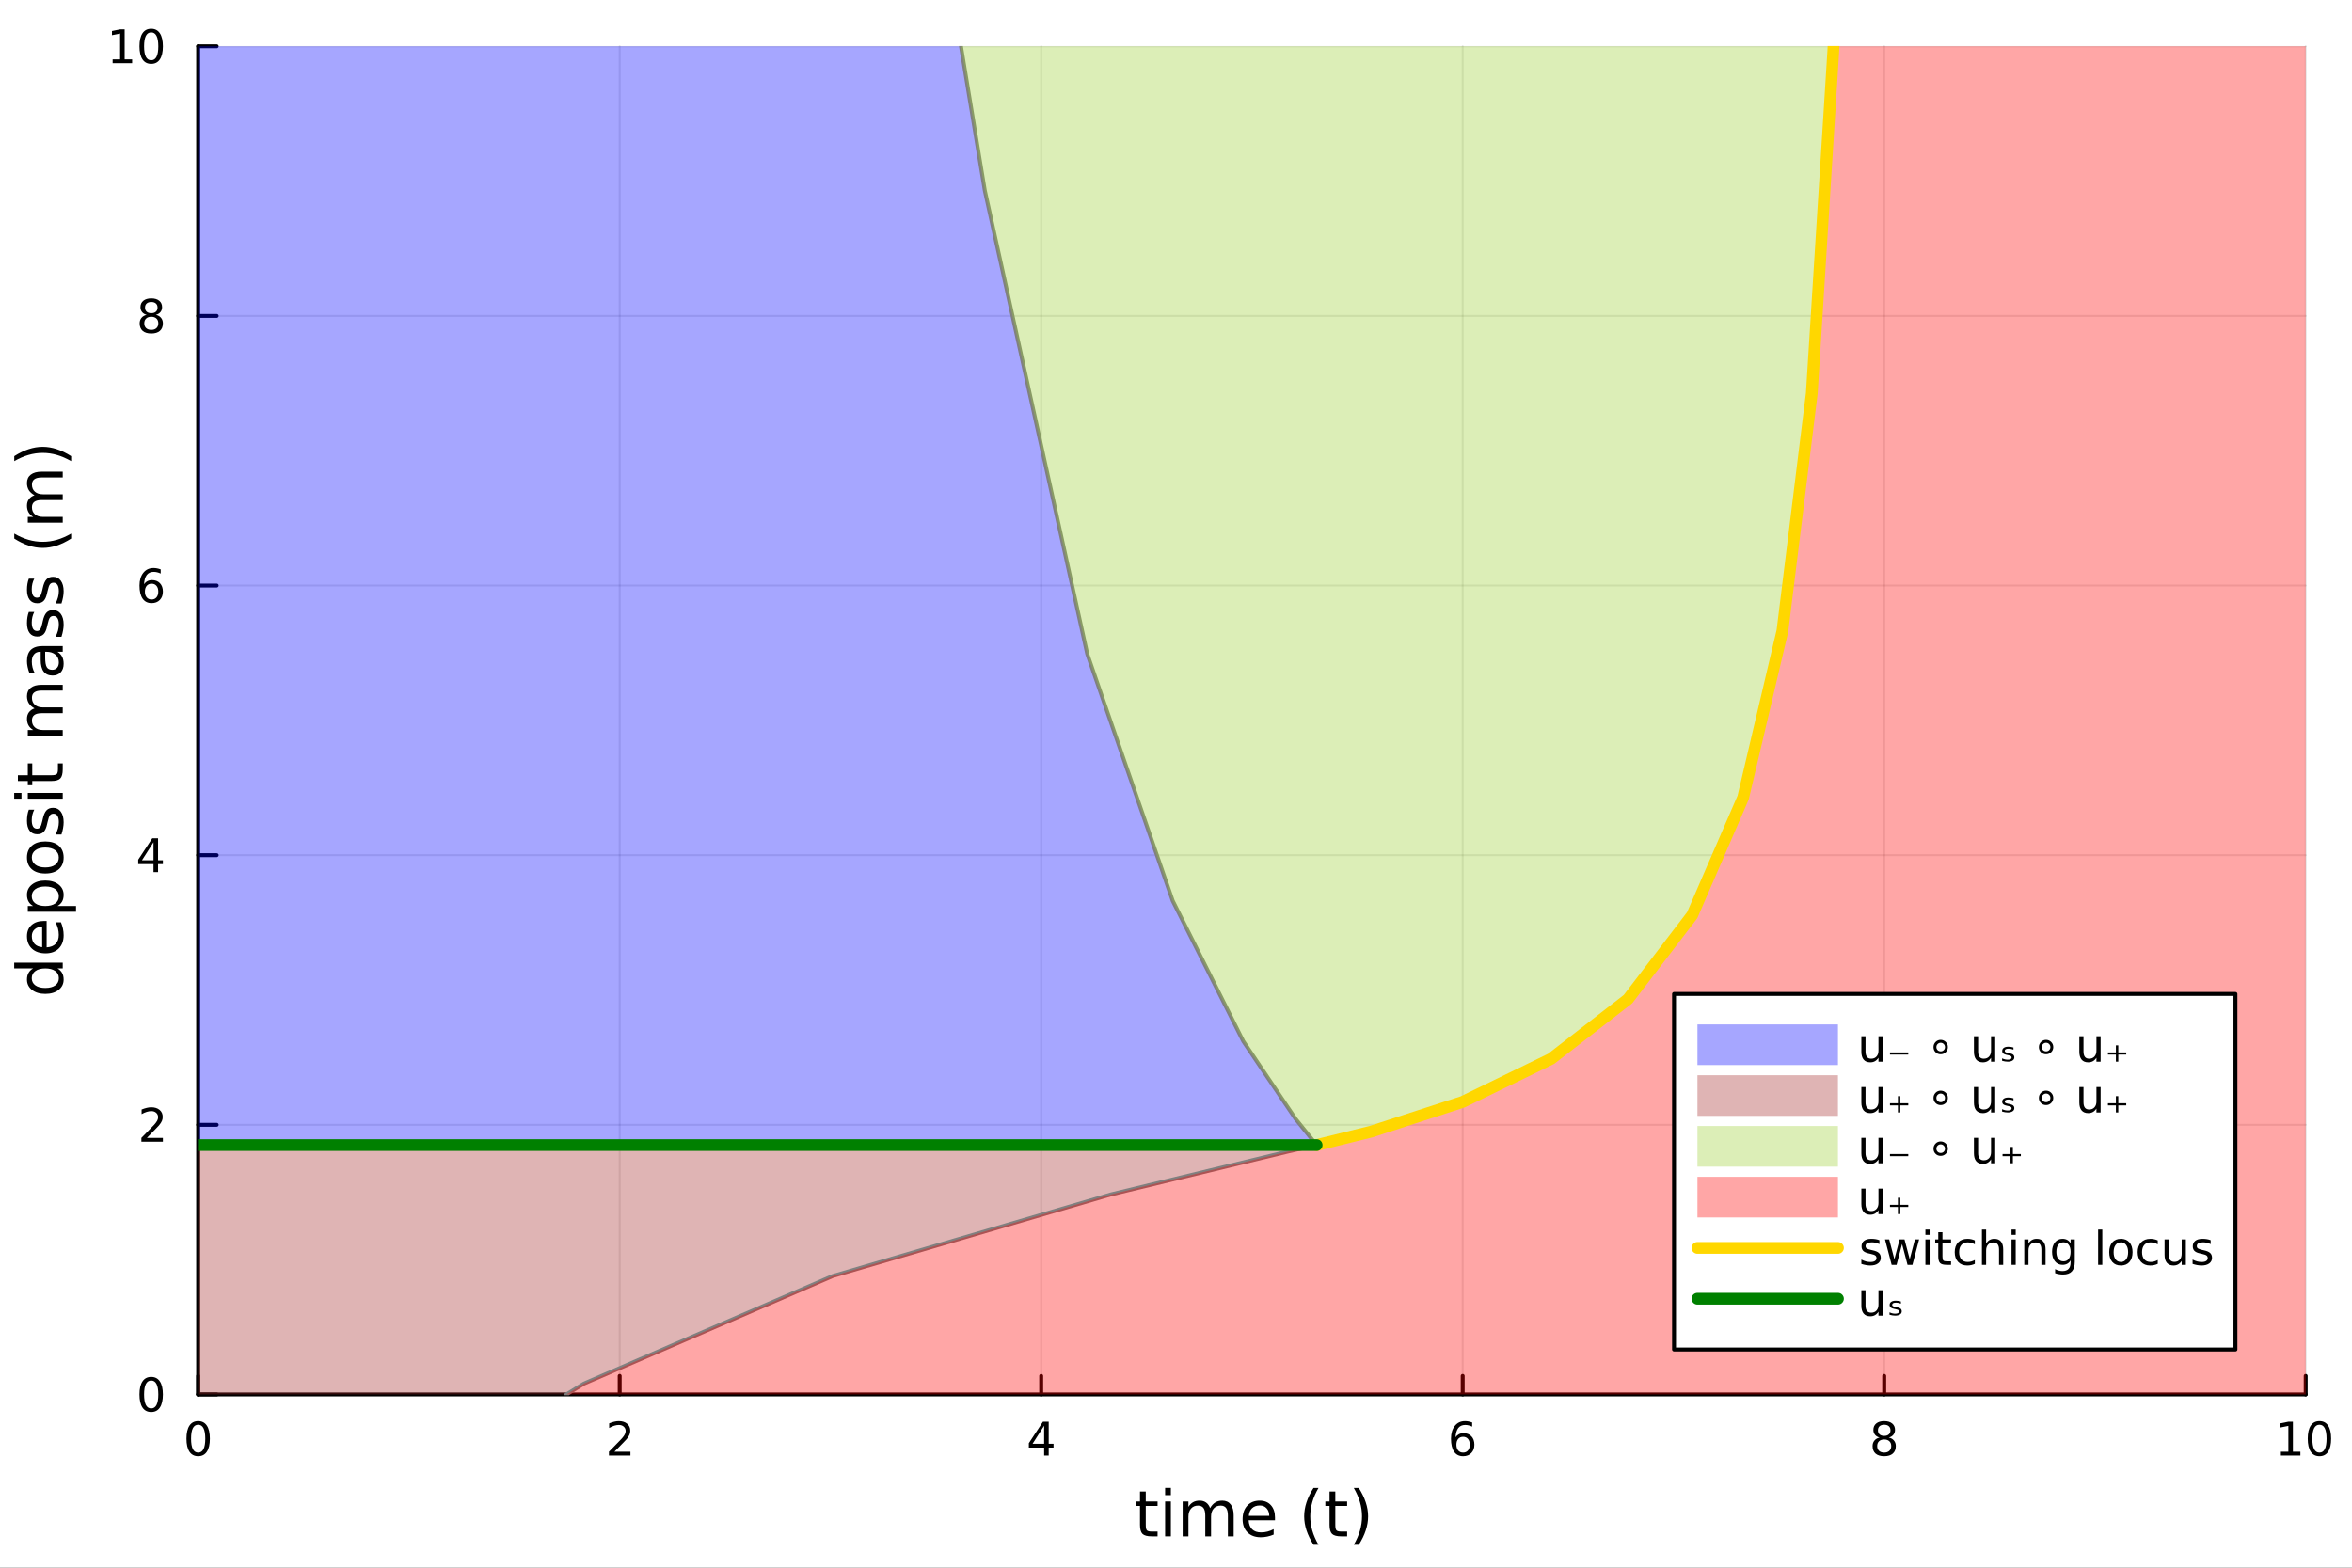<?xml version="1.0" encoding="utf-8"?>
<svg xmlns="http://www.w3.org/2000/svg" xmlns:xlink="http://www.w3.org/1999/xlink" width="600" height="400" viewBox="0 0 2400 1600">
<rect x="0" y="0" width="2400" height="1600" fill="#333333" stroke="none"/>
<defs>
  <clipPath id="clip340">
    <rect x="0" y="0" width="2400" height="1600"/>
  </clipPath>
</defs>
<path clip-path="url(#clip340)" d="M0 1600 L2400 1600 L2400 0 L0 0  Z" fill="#ffffff" fill-rule="evenodd" fill-opacity="1"/>
<defs>
  <clipPath id="clip341">
    <rect x="480" y="0" width="1681" height="1600"/>
  </clipPath>
</defs>
<path clip-path="url(#clip340)" d="M202.227 1423.18 L2352.76 1423.18 L2352.76 47.244 L202.227 47.244  Z" fill="#ffffff" fill-rule="evenodd" fill-opacity="1"/>
<defs>
  <clipPath id="clip342">
    <rect x="202" y="47" width="2152" height="1377"/>
  </clipPath>
</defs>
<polyline clip-path="url(#clip342)" style="stroke:#000000; stroke-linecap:round; stroke-linejoin:round; stroke-width:2; stroke-opacity:0.1; fill:none" points="202.227,1423.18 202.227,47.244 "/>
<polyline clip-path="url(#clip342)" style="stroke:#000000; stroke-linecap:round; stroke-linejoin:round; stroke-width:2; stroke-opacity:0.1; fill:none" points="632.333,1423.18 632.333,47.244 "/>
<polyline clip-path="url(#clip342)" style="stroke:#000000; stroke-linecap:round; stroke-linejoin:round; stroke-width:2; stroke-opacity:0.1; fill:none" points="1062.44,1423.18 1062.44,47.244 "/>
<polyline clip-path="url(#clip342)" style="stroke:#000000; stroke-linecap:round; stroke-linejoin:round; stroke-width:2; stroke-opacity:0.1; fill:none" points="1492.54,1423.18 1492.54,47.244 "/>
<polyline clip-path="url(#clip342)" style="stroke:#000000; stroke-linecap:round; stroke-linejoin:round; stroke-width:2; stroke-opacity:0.1; fill:none" points="1922.65,1423.18 1922.65,47.244 "/>
<polyline clip-path="url(#clip342)" style="stroke:#000000; stroke-linecap:round; stroke-linejoin:round; stroke-width:2; stroke-opacity:0.1; fill:none" points="2352.76,1423.18 2352.76,47.244 "/>
<polyline clip-path="url(#clip342)" style="stroke:#000000; stroke-linecap:round; stroke-linejoin:round; stroke-width:2; stroke-opacity:0.1; fill:none" points="202.227,1423.18 2352.76,1423.18 "/>
<polyline clip-path="url(#clip342)" style="stroke:#000000; stroke-linecap:round; stroke-linejoin:round; stroke-width:2; stroke-opacity:0.1; fill:none" points="202.227,1147.99 2352.76,1147.99 "/>
<polyline clip-path="url(#clip342)" style="stroke:#000000; stroke-linecap:round; stroke-linejoin:round; stroke-width:2; stroke-opacity:0.1; fill:none" points="202.227,872.806 2352.76,872.806 "/>
<polyline clip-path="url(#clip342)" style="stroke:#000000; stroke-linecap:round; stroke-linejoin:round; stroke-width:2; stroke-opacity:0.1; fill:none" points="202.227,597.618 2352.76,597.618 "/>
<polyline clip-path="url(#clip342)" style="stroke:#000000; stroke-linecap:round; stroke-linejoin:round; stroke-width:2; stroke-opacity:0.1; fill:none" points="202.227,322.431 2352.76,322.431 "/>
<polyline clip-path="url(#clip342)" style="stroke:#000000; stroke-linecap:round; stroke-linejoin:round; stroke-width:2; stroke-opacity:0.1; fill:none" points="202.227,47.244 2352.76,47.244 "/>
<polyline clip-path="url(#clip340)" style="stroke:#000000; stroke-linecap:round; stroke-linejoin:round; stroke-width:4; stroke-opacity:1; fill:none" points="202.227,1423.18 2352.76,1423.18 "/>
<polyline clip-path="url(#clip340)" style="stroke:#000000; stroke-linecap:round; stroke-linejoin:round; stroke-width:4; stroke-opacity:1; fill:none" points="202.227,1423.18 202.227,1404.28 "/>
<polyline clip-path="url(#clip340)" style="stroke:#000000; stroke-linecap:round; stroke-linejoin:round; stroke-width:4; stroke-opacity:1; fill:none" points="632.333,1423.18 632.333,1404.28 "/>
<polyline clip-path="url(#clip340)" style="stroke:#000000; stroke-linecap:round; stroke-linejoin:round; stroke-width:4; stroke-opacity:1; fill:none" points="1062.44,1423.18 1062.44,1404.28 "/>
<polyline clip-path="url(#clip340)" style="stroke:#000000; stroke-linecap:round; stroke-linejoin:round; stroke-width:4; stroke-opacity:1; fill:none" points="1492.54,1423.18 1492.54,1404.28 "/>
<polyline clip-path="url(#clip340)" style="stroke:#000000; stroke-linecap:round; stroke-linejoin:round; stroke-width:4; stroke-opacity:1; fill:none" points="1922.65,1423.18 1922.65,1404.28 "/>
<polyline clip-path="url(#clip340)" style="stroke:#000000; stroke-linecap:round; stroke-linejoin:round; stroke-width:4; stroke-opacity:1; fill:none" points="2352.76,1423.18 2352.76,1404.28 "/>
<path clip-path="url(#clip340)" d="M202.227 1454.1 Q198.616 1454.1 196.788 1457.66 Q194.982 1461.2 194.982 1468.33 Q194.982 1475.44 196.788 1479.01 Q198.616 1482.55 202.227 1482.55 Q205.862 1482.55 207.667 1479.01 Q209.496 1475.44 209.496 1468.33 Q209.496 1461.2 207.667 1457.66 Q205.862 1454.1 202.227 1454.1 M202.227 1450.39 Q208.038 1450.39 211.093 1455 Q214.172 1459.58 214.172 1468.33 Q214.172 1477.06 211.093 1481.67 Q208.038 1486.25 202.227 1486.25 Q196.417 1486.25 193.339 1481.67 Q190.283 1477.06 190.283 1468.33 Q190.283 1459.58 193.339 1455 Q196.417 1450.39 202.227 1450.39 Z" fill="#000000" fill-rule="nonzero" fill-opacity="1" /><path clip-path="url(#clip340)" d="M626.986 1481.64 L643.305 1481.64 L643.305 1485.58 L621.361 1485.58 L621.361 1481.64 Q624.023 1478.89 628.606 1474.26 Q633.213 1469.61 634.393 1468.27 Q636.639 1465.74 637.518 1464.01 Q638.421 1462.25 638.421 1460.56 Q638.421 1457.8 636.477 1456.07 Q634.555 1454.33 631.454 1454.33 Q629.254 1454.33 626.801 1455.09 Q624.37 1455.86 621.592 1457.41 L621.592 1452.69 Q624.417 1451.55 626.87 1450.97 Q629.324 1450.39 631.361 1450.39 Q636.731 1450.39 639.926 1453.08 Q643.12 1455.77 643.12 1460.26 Q643.12 1462.39 642.31 1464.31 Q641.523 1466.2 639.416 1468.8 Q638.838 1469.47 635.736 1472.69 Q632.634 1475.88 626.986 1481.64 Z" fill="#000000" fill-rule="nonzero" fill-opacity="1" /><path clip-path="url(#clip340)" d="M1065.45 1455.09 L1053.64 1473.54 L1065.45 1473.54 L1065.45 1455.09 M1064.22 1451.02 L1070.1 1451.02 L1070.1 1473.54 L1075.03 1473.54 L1075.03 1477.43 L1070.1 1477.43 L1070.1 1485.58 L1065.45 1485.58 L1065.45 1477.43 L1049.85 1477.43 L1049.85 1472.92 L1064.22 1451.02 Z" fill="#000000" fill-rule="nonzero" fill-opacity="1" /><path clip-path="url(#clip340)" d="M1492.95 1466.44 Q1489.8 1466.44 1487.95 1468.59 Q1486.12 1470.74 1486.12 1474.49 Q1486.12 1478.22 1487.95 1480.39 Q1489.8 1482.55 1492.95 1482.55 Q1496.1 1482.55 1497.93 1480.39 Q1499.78 1478.22 1499.78 1474.49 Q1499.78 1470.74 1497.93 1468.59 Q1496.1 1466.44 1492.95 1466.44 M1502.23 1451.78 L1502.23 1456.04 Q1500.47 1455.21 1498.67 1454.77 Q1496.88 1454.33 1495.13 1454.33 Q1490.5 1454.33 1488.04 1457.45 Q1485.61 1460.58 1485.26 1466.9 Q1486.63 1464.89 1488.69 1463.82 Q1490.75 1462.73 1493.23 1462.73 Q1498.44 1462.73 1501.44 1465.9 Q1504.48 1469.05 1504.48 1474.49 Q1504.48 1479.82 1501.33 1483.03 Q1498.18 1486.25 1492.95 1486.25 Q1486.95 1486.25 1483.78 1481.67 Q1480.61 1477.06 1480.61 1468.33 Q1480.61 1460.14 1484.5 1455.28 Q1488.39 1450.39 1494.94 1450.39 Q1496.7 1450.39 1498.48 1450.74 Q1500.29 1451.09 1502.23 1451.78 Z" fill="#000000" fill-rule="nonzero" fill-opacity="1" /><path clip-path="url(#clip340)" d="M1922.65 1469.17 Q1919.32 1469.17 1917.4 1470.95 Q1915.5 1472.73 1915.5 1475.86 Q1915.5 1478.98 1917.4 1480.77 Q1919.32 1482.55 1922.65 1482.55 Q1925.98 1482.55 1927.9 1480.77 Q1929.83 1478.96 1929.83 1475.86 Q1929.83 1472.73 1927.9 1470.95 Q1926.01 1469.17 1922.65 1469.17 M1917.97 1467.18 Q1914.97 1466.44 1913.28 1464.38 Q1911.61 1462.32 1911.61 1459.35 Q1911.61 1455.21 1914.55 1452.8 Q1917.51 1450.39 1922.65 1450.39 Q1927.81 1450.39 1930.75 1452.8 Q1933.69 1455.21 1933.69 1459.35 Q1933.69 1462.32 1932 1464.38 Q1930.34 1466.44 1927.35 1467.18 Q1930.73 1467.96 1932.6 1470.26 Q1934.5 1472.55 1934.5 1475.86 Q1934.5 1480.88 1931.42 1483.57 Q1928.37 1486.25 1922.65 1486.25 Q1916.93 1486.25 1913.85 1483.57 Q1910.8 1480.88 1910.8 1475.86 Q1910.8 1472.55 1912.7 1470.26 Q1914.59 1467.96 1917.97 1467.18 M1916.26 1459.79 Q1916.26 1462.48 1917.93 1463.98 Q1919.62 1465.49 1922.65 1465.49 Q1925.66 1465.49 1927.35 1463.98 Q1929.06 1462.48 1929.06 1459.79 Q1929.06 1457.11 1927.35 1455.6 Q1925.66 1454.1 1922.65 1454.1 Q1919.62 1454.1 1917.93 1455.6 Q1916.26 1457.11 1916.26 1459.79 Z" fill="#000000" fill-rule="nonzero" fill-opacity="1" /><path clip-path="url(#clip340)" d="M2327.44 1481.64 L2335.08 1481.64 L2335.08 1455.28 L2326.77 1456.95 L2326.77 1452.69 L2335.04 1451.02 L2339.71 1451.02 L2339.71 1481.64 L2347.35 1481.64 L2347.35 1485.58 L2327.44 1485.58 L2327.44 1481.64 Z" fill="#000000" fill-rule="nonzero" fill-opacity="1" /><path clip-path="url(#clip340)" d="M2366.8 1454.1 Q2363.18 1454.1 2361.36 1457.66 Q2359.55 1461.2 2359.55 1468.33 Q2359.55 1475.44 2361.36 1479.01 Q2363.18 1482.55 2366.8 1482.55 Q2370.43 1482.55 2372.23 1479.01 Q2374.06 1475.44 2374.06 1468.33 Q2374.06 1461.2 2372.23 1457.66 Q2370.43 1454.1 2366.8 1454.1 M2366.8 1450.39 Q2372.61 1450.39 2375.66 1455 Q2378.74 1459.58 2378.74 1468.33 Q2378.74 1477.06 2375.66 1481.67 Q2372.61 1486.25 2366.8 1486.25 Q2360.99 1486.25 2357.91 1481.67 Q2354.85 1477.06 2354.85 1468.33 Q2354.85 1459.58 2357.91 1455 Q2360.99 1450.39 2366.8 1450.39 Z" fill="#000000" fill-rule="nonzero" fill-opacity="1" /><path clip-path="url(#clip340)" d="M1169.15 1522.27 L1169.15 1532.4 L1181.21 1532.4 L1181.21 1536.95 L1169.15 1536.95 L1169.15 1556.3 Q1169.15 1560.66 1170.33 1561.9 Q1171.53 1563.14 1175.19 1563.14 L1181.21 1563.14 L1181.21 1568.04 L1175.19 1568.04 Q1168.42 1568.04 1165.84 1565.53 Q1163.26 1562.98 1163.26 1556.3 L1163.26 1536.95 L1158.96 1536.95 L1158.96 1532.4 L1163.26 1532.4 L1163.26 1522.27 L1169.15 1522.27 Z" fill="#000000" fill-rule="nonzero" fill-opacity="1" /><path clip-path="url(#clip340)" d="M1188.91 1532.4 L1194.77 1532.4 L1194.77 1568.04 L1188.91 1568.04 L1188.91 1532.4 M1188.91 1518.52 L1194.77 1518.52 L1194.77 1525.93 L1188.91 1525.93 L1188.91 1518.52 Z" fill="#000000" fill-rule="nonzero" fill-opacity="1" /><path clip-path="url(#clip340)" d="M1234.78 1539.24 Q1236.97 1535.29 1240.03 1533.41 Q1243.09 1531.54 1247.22 1531.54 Q1252.79 1531.54 1255.82 1535.45 Q1258.84 1539.33 1258.84 1546.53 L1258.84 1568.04 L1252.95 1568.04 L1252.95 1546.72 Q1252.95 1541.59 1251.14 1539.11 Q1249.32 1536.63 1245.6 1536.63 Q1241.05 1536.63 1238.41 1539.65 Q1235.76 1542.68 1235.76 1547.9 L1235.76 1568.04 L1229.88 1568.04 L1229.88 1546.72 Q1229.88 1541.56 1228.06 1539.11 Q1226.25 1536.63 1222.46 1536.63 Q1217.97 1536.63 1215.33 1539.68 Q1212.69 1542.71 1212.69 1547.9 L1212.69 1568.04 L1206.8 1568.04 L1206.8 1532.4 L1212.69 1532.4 L1212.69 1537.93 Q1214.69 1534.66 1217.49 1533.1 Q1220.3 1531.54 1224.15 1531.54 Q1228.03 1531.54 1230.74 1533.51 Q1233.47 1535.48 1234.78 1539.24 Z" fill="#000000" fill-rule="nonzero" fill-opacity="1" /><path clip-path="url(#clip340)" d="M1301.01 1548.76 L1301.01 1551.62 L1274.09 1551.62 Q1274.47 1557.67 1277.71 1560.85 Q1280.99 1564 1286.82 1564 Q1290.19 1564 1293.34 1563.17 Q1296.53 1562.35 1299.64 1560.69 L1299.64 1566.23 Q1296.49 1567.57 1293.18 1568.27 Q1289.87 1568.97 1286.47 1568.97 Q1277.94 1568.97 1272.94 1564 Q1267.97 1559.04 1267.97 1550.57 Q1267.97 1541.82 1272.69 1536.69 Q1277.43 1531.54 1285.45 1531.54 Q1292.64 1531.54 1296.81 1536.18 Q1301.01 1540.8 1301.01 1548.76 M1295.16 1547.04 Q1295.09 1542.23 1292.45 1539.37 Q1289.84 1536.5 1285.51 1536.5 Q1280.61 1536.5 1277.65 1539.27 Q1274.72 1542.04 1274.28 1547.07 L1295.16 1547.04 Z" fill="#000000" fill-rule="nonzero" fill-opacity="1" /><path clip-path="url(#clip340)" d="M1345.41 1518.58 Q1341.15 1525.9 1339.08 1533.06 Q1337.01 1540.23 1337.01 1547.58 Q1337.01 1554.93 1339.08 1562.16 Q1341.18 1569.35 1345.41 1576.64 L1340.32 1576.64 Q1335.55 1569.16 1333.16 1561.93 Q1330.8 1554.71 1330.8 1547.58 Q1330.8 1540.48 1333.16 1533.29 Q1335.52 1526.09 1340.32 1518.58 L1345.41 1518.58 Z" fill="#000000" fill-rule="nonzero" fill-opacity="1" /><path clip-path="url(#clip340)" d="M1362.57 1522.27 L1362.57 1532.4 L1374.63 1532.4 L1374.63 1536.95 L1362.57 1536.95 L1362.57 1556.3 Q1362.57 1560.66 1363.75 1561.9 Q1364.96 1563.14 1368.62 1563.14 L1374.63 1563.14 L1374.63 1568.04 L1368.62 1568.04 Q1361.84 1568.04 1359.26 1565.53 Q1356.68 1562.98 1356.68 1556.3 L1356.68 1536.95 L1352.38 1536.95 L1352.38 1532.4 L1356.68 1532.4 L1356.68 1522.27 L1362.57 1522.27 Z" fill="#000000" fill-rule="nonzero" fill-opacity="1" /><path clip-path="url(#clip340)" d="M1381.41 1518.58 L1386.5 1518.58 Q1391.28 1526.09 1393.63 1533.29 Q1396.02 1540.48 1396.02 1547.58 Q1396.02 1554.71 1393.63 1561.93 Q1391.28 1569.16 1386.5 1576.64 L1381.41 1576.64 Q1385.65 1569.35 1387.71 1562.16 Q1389.81 1554.93 1389.81 1547.58 Q1389.81 1540.23 1387.71 1533.06 Q1385.65 1525.9 1381.41 1518.58 Z" fill="#000000" fill-rule="nonzero" fill-opacity="1" /><polyline clip-path="url(#clip340)" style="stroke:#000000; stroke-linecap:round; stroke-linejoin:round; stroke-width:4; stroke-opacity:1; fill:none" points="202.227,1423.18 202.227,47.244 "/>
<polyline clip-path="url(#clip340)" style="stroke:#000000; stroke-linecap:round; stroke-linejoin:round; stroke-width:4; stroke-opacity:1; fill:none" points="202.227,1423.18 221.125,1423.18 "/>
<polyline clip-path="url(#clip340)" style="stroke:#000000; stroke-linecap:round; stroke-linejoin:round; stroke-width:4; stroke-opacity:1; fill:none" points="202.227,1147.99 221.125,1147.99 "/>
<polyline clip-path="url(#clip340)" style="stroke:#000000; stroke-linecap:round; stroke-linejoin:round; stroke-width:4; stroke-opacity:1; fill:none" points="202.227,872.806 221.125,872.806 "/>
<polyline clip-path="url(#clip340)" style="stroke:#000000; stroke-linecap:round; stroke-linejoin:round; stroke-width:4; stroke-opacity:1; fill:none" points="202.227,597.618 221.125,597.618 "/>
<polyline clip-path="url(#clip340)" style="stroke:#000000; stroke-linecap:round; stroke-linejoin:round; stroke-width:4; stroke-opacity:1; fill:none" points="202.227,322.431 221.125,322.431 "/>
<polyline clip-path="url(#clip340)" style="stroke:#000000; stroke-linecap:round; stroke-linejoin:round; stroke-width:4; stroke-opacity:1; fill:none" points="202.227,47.244 221.125,47.244 "/>
<path clip-path="url(#clip340)" d="M154.283 1408.98 Q150.672 1408.98 148.843 1412.54 Q147.038 1416.08 147.038 1423.21 Q147.038 1430.32 148.843 1433.89 Q150.672 1437.43 154.283 1437.43 Q157.917 1437.43 159.723 1433.89 Q161.552 1430.32 161.552 1423.21 Q161.552 1416.08 159.723 1412.54 Q157.917 1408.98 154.283 1408.98 M154.283 1405.27 Q160.093 1405.27 163.149 1409.88 Q166.227 1414.46 166.227 1423.21 Q166.227 1431.94 163.149 1436.55 Q160.093 1441.13 154.283 1441.13 Q148.473 1441.13 145.394 1436.55 Q142.339 1431.94 142.339 1423.21 Q142.339 1414.46 145.394 1409.88 Q148.473 1405.27 154.283 1405.27 Z" fill="#000000" fill-rule="nonzero" fill-opacity="1" /><path clip-path="url(#clip340)" d="M149.908 1161.34 L166.227 1161.34 L166.227 1165.27 L144.283 1165.27 L144.283 1161.34 Q146.945 1158.58 151.528 1153.95 Q156.135 1149.3 157.315 1147.96 Q159.561 1145.43 160.44 1143.7 Q161.343 1141.94 161.343 1140.25 Q161.343 1137.5 159.399 1135.76 Q157.478 1134.02 154.376 1134.02 Q152.177 1134.02 149.723 1134.79 Q147.292 1135.55 144.515 1137.1 L144.515 1132.38 Q147.339 1131.25 149.792 1130.67 Q152.246 1130.09 154.283 1130.09 Q159.653 1130.09 162.848 1132.77 Q166.042 1135.46 166.042 1139.95 Q166.042 1142.08 165.232 1144 Q164.445 1145.9 162.339 1148.49 Q161.76 1149.16 158.658 1152.38 Q155.556 1155.57 149.908 1161.34 Z" fill="#000000" fill-rule="nonzero" fill-opacity="1" /><path clip-path="url(#clip340)" d="M156.644 859.6 L144.839 878.049 L156.644 878.049 L156.644 859.6 M155.417 855.526 L161.297 855.526 L161.297 878.049 L166.227 878.049 L166.227 881.937 L161.297 881.937 L161.297 890.086 L156.644 890.086 L156.644 881.937 L141.042 881.937 L141.042 877.424 L155.417 855.526 Z" fill="#000000" fill-rule="nonzero" fill-opacity="1" /><path clip-path="url(#clip340)" d="M154.7 595.755 Q151.552 595.755 149.7 597.908 Q147.871 600.061 147.871 603.81 Q147.871 607.537 149.7 609.713 Q151.552 611.866 154.7 611.866 Q157.848 611.866 159.677 609.713 Q161.528 607.537 161.528 603.81 Q161.528 600.061 159.677 597.908 Q157.848 595.755 154.7 595.755 M163.982 581.102 L163.982 585.362 Q162.223 584.528 160.417 584.088 Q158.635 583.649 156.876 583.649 Q152.246 583.649 149.792 586.774 Q147.362 589.899 147.015 596.218 Q148.38 594.204 150.441 593.139 Q152.501 592.051 154.978 592.051 Q160.186 592.051 163.195 595.223 Q166.227 598.371 166.227 603.81 Q166.227 609.135 163.079 612.352 Q159.931 615.57 154.7 615.57 Q148.704 615.57 145.533 610.986 Q142.362 606.38 142.362 597.653 Q142.362 589.459 146.251 584.598 Q150.14 579.713 156.69 579.713 Q158.45 579.713 160.232 580.061 Q162.038 580.408 163.982 581.102 Z" fill="#000000" fill-rule="nonzero" fill-opacity="1" /><path clip-path="url(#clip340)" d="M154.376 323.299 Q151.042 323.299 149.121 325.082 Q147.223 326.864 147.223 329.989 Q147.223 333.114 149.121 334.896 Q151.042 336.679 154.376 336.679 Q157.709 336.679 159.63 334.896 Q161.552 333.091 161.552 329.989 Q161.552 326.864 159.63 325.082 Q157.732 323.299 154.376 323.299 M149.7 321.309 Q146.691 320.568 145.001 318.508 Q143.334 316.447 143.334 313.485 Q143.334 309.341 146.274 306.934 Q149.237 304.526 154.376 304.526 Q159.538 304.526 162.477 306.934 Q165.417 309.341 165.417 313.485 Q165.417 316.447 163.727 318.508 Q162.061 320.568 159.075 321.309 Q162.454 322.096 164.329 324.387 Q166.227 326.679 166.227 329.989 Q166.227 335.012 163.149 337.697 Q160.093 340.383 154.376 340.383 Q148.658 340.383 145.579 337.697 Q142.524 335.012 142.524 329.989 Q142.524 326.679 144.422 324.387 Q146.32 322.096 149.7 321.309 M147.987 313.924 Q147.987 316.61 149.653 318.114 Q151.343 319.619 154.376 319.619 Q157.385 319.619 159.075 318.114 Q160.788 316.61 160.788 313.924 Q160.788 311.239 159.075 309.735 Q157.385 308.23 154.376 308.23 Q151.343 308.23 149.653 309.735 Q147.987 311.239 147.987 313.924 Z" fill="#000000" fill-rule="nonzero" fill-opacity="1" /><path clip-path="url(#clip340)" d="M114.931 60.589 L122.57 60.589 L122.57 34.223 L114.26 35.89 L114.26 31.631 L122.524 29.964 L127.2 29.964 L127.2 60.589 L134.839 60.589 L134.839 64.524 L114.931 64.524 L114.931 60.589 Z" fill="#000000" fill-rule="nonzero" fill-opacity="1" /><path clip-path="url(#clip340)" d="M154.283 33.043 Q150.672 33.043 148.843 36.608 Q147.038 40.149 147.038 47.279 Q147.038 54.385 148.843 57.95 Q150.672 61.492 154.283 61.492 Q157.917 61.492 159.723 57.95 Q161.552 54.385 161.552 47.279 Q161.552 40.149 159.723 36.608 Q157.917 33.043 154.283 33.043 M154.283 29.339 Q160.093 29.339 163.149 33.946 Q166.227 38.529 166.227 47.279 Q166.227 56.006 163.149 60.612 Q160.093 65.195 154.283 65.195 Q148.473 65.195 145.394 60.612 Q142.339 56.006 142.339 47.279 Q142.339 38.529 145.394 33.946 Q148.473 29.339 154.283 29.339 Z" fill="#000000" fill-rule="nonzero" fill-opacity="1" /><path clip-path="url(#clip340)" d="M33.767 988.376 L14.479 988.376 L14.479 982.52 L64.004 982.52 L64.004 988.376 L58.657 988.376 Q61.84 990.222 63.399 993.055 Q64.927 995.856 64.927 999.803 Q64.927 1006.26 59.771 1010.34 Q54.615 1014.38 46.212 1014.38 Q37.809 1014.38 32.653 1010.34 Q27.497 1006.26 27.497 999.803 Q27.497 995.856 29.056 993.055 Q30.584 990.222 33.767 988.376 M46.212 1008.33 Q52.673 1008.33 56.365 1005.69 Q60.026 1003.02 60.026 998.37 Q60.026 993.723 56.365 991.05 Q52.673 988.376 46.212 988.376 Q39.751 988.376 36.09 991.05 Q32.398 993.723 32.398 998.37 Q32.398 1003.02 36.09 1005.69 Q39.751 1008.33 46.212 1008.33 Z" fill="#000000" fill-rule="nonzero" fill-opacity="1" /><path clip-path="url(#clip340)" d="M44.716 939.965 L47.581 939.965 L47.581 966.892 Q53.628 966.51 56.811 963.263 Q59.962 959.985 59.962 954.16 Q59.962 950.787 59.134 947.636 Q58.307 944.453 56.652 941.334 L62.19 941.334 Q63.527 944.485 64.227 947.795 Q64.927 951.105 64.927 954.511 Q64.927 963.041 59.962 968.038 Q54.997 973.003 46.53 973.003 Q37.777 973.003 32.653 968.292 Q27.497 963.55 27.497 955.529 Q27.497 948.336 32.144 944.166 Q36.759 939.965 44.716 939.965 M42.997 945.821 Q38.191 945.885 35.327 948.527 Q32.462 951.137 32.462 955.465 Q32.462 960.367 35.231 963.327 Q38 966.255 43.029 966.701 L42.997 945.821 Z" fill="#000000" fill-rule="nonzero" fill-opacity="1" /><path clip-path="url(#clip340)" d="M58.657 924.687 L77.563 924.687 L77.563 930.576 L28.356 930.576 L28.356 924.687 L33.767 924.687 Q30.584 922.841 29.056 920.04 Q27.497 917.208 27.497 913.293 Q27.497 906.8 32.653 902.757 Q37.809 898.683 46.212 898.683 Q54.615 898.683 59.771 902.757 Q64.927 906.8 64.927 913.293 Q64.927 917.208 63.399 920.04 Q61.84 922.841 58.657 924.687 M46.212 904.763 Q39.751 904.763 36.09 907.436 Q32.398 910.078 32.398 914.725 Q32.398 919.372 36.09 922.045 Q39.751 924.687 46.212 924.687 Q52.673 924.687 56.365 922.045 Q60.026 919.372 60.026 914.725 Q60.026 910.078 56.365 907.436 Q52.673 904.763 46.212 904.763 Z" fill="#000000" fill-rule="nonzero" fill-opacity="1" /><path clip-path="url(#clip340)" d="M32.462 875.162 Q32.462 879.873 36.154 882.61 Q39.815 885.347 46.212 885.347 Q52.609 885.347 56.302 882.642 Q59.962 879.904 59.962 875.162 Q59.962 870.483 56.27 867.746 Q52.578 865.009 46.212 865.009 Q39.878 865.009 36.186 867.746 Q32.462 870.483 32.462 875.162 M27.497 875.162 Q27.497 867.523 32.462 863.163 Q37.427 858.802 46.212 858.802 Q54.965 858.802 59.962 863.163 Q64.927 867.523 64.927 875.162 Q64.927 882.833 59.962 887.193 Q54.965 891.522 46.212 891.522 Q37.427 891.522 32.462 887.193 Q27.497 882.833 27.497 875.162 Z" fill="#000000" fill-rule="nonzero" fill-opacity="1" /><path clip-path="url(#clip340)" d="M29.407 826.369 L34.945 826.369 Q33.672 828.852 33.035 831.525 Q32.398 834.199 32.398 837.063 Q32.398 841.424 33.735 843.62 Q35.072 845.784 37.746 845.784 Q39.783 845.784 40.96 844.225 Q42.106 842.665 43.157 837.954 L43.602 835.949 Q44.939 829.711 47.39 827.101 Q49.809 824.459 54.169 824.459 Q59.134 824.459 62.031 828.406 Q64.927 832.321 64.927 839.196 Q64.927 842.06 64.354 845.18 Q63.813 848.267 62.699 851.704 L56.652 851.704 Q58.339 848.458 59.198 845.307 Q60.026 842.156 60.026 839.068 Q60.026 834.931 58.625 832.703 Q57.193 830.475 54.615 830.475 Q52.228 830.475 50.955 832.098 Q49.681 833.689 48.504 839.132 L48.026 841.169 Q46.88 846.612 44.525 849.031 Q42.138 851.45 38 851.45 Q32.971 851.45 30.234 847.885 Q27.497 844.32 27.497 837.764 Q27.497 834.517 27.974 831.652 Q28.452 828.788 29.407 826.369 Z" fill="#000000" fill-rule="nonzero" fill-opacity="1" /><path clip-path="url(#clip340)" d="M28.356 815.133 L28.356 809.277 L64.004 809.277 L64.004 815.133 L28.356 815.133 M14.479 815.133 L14.479 809.277 L21.895 809.277 L21.895 815.133 L14.479 815.133 Z" fill="#000000" fill-rule="nonzero" fill-opacity="1" /><path clip-path="url(#clip340)" d="M18.235 791.23 L28.356 791.23 L28.356 779.167 L32.908 779.167 L32.908 791.23 L52.259 791.23 Q56.62 791.23 57.861 790.053 Q59.103 788.843 59.103 785.183 L59.103 779.167 L64.004 779.167 L64.004 785.183 Q64.004 791.962 61.49 794.54 Q58.943 797.118 52.259 797.118 L32.908 797.118 L32.908 801.415 L28.356 801.415 L28.356 797.118 L18.235 797.118 L18.235 791.23 Z" fill="#000000" fill-rule="nonzero" fill-opacity="1" /><path clip-path="url(#clip340)" d="M35.199 722.99 Q31.253 720.794 29.375 717.738 Q27.497 714.683 27.497 710.545 Q27.497 704.975 31.412 701.951 Q35.295 698.927 42.488 698.927 L64.004 698.927 L64.004 704.816 L42.679 704.816 Q37.555 704.816 35.072 706.63 Q32.589 708.444 32.589 712.168 Q32.589 716.72 35.613 719.361 Q38.637 722.003 43.857 722.003 L64.004 722.003 L64.004 727.891 L42.679 727.891 Q37.523 727.891 35.072 729.706 Q32.589 731.52 32.589 735.307 Q32.589 739.795 35.645 742.437 Q38.669 745.079 43.857 745.079 L64.004 745.079 L64.004 750.967 L28.356 750.967 L28.356 745.079 L33.894 745.079 Q30.616 743.074 29.056 740.273 Q27.497 737.472 27.497 733.621 Q27.497 729.737 29.47 727.032 Q31.444 724.295 35.199 722.99 Z" fill="#000000" fill-rule="nonzero" fill-opacity="1" /><path clip-path="url(#clip340)" d="M46.085 671.046 Q46.085 678.143 47.708 680.881 Q49.331 683.618 53.246 683.618 Q56.365 683.618 58.211 681.581 Q60.026 679.512 60.026 675.979 Q60.026 671.109 56.588 668.181 Q53.119 665.221 47.39 665.221 L46.085 665.221 L46.085 671.046 M43.666 659.365 L64.004 659.365 L64.004 665.221 L58.593 665.221 Q61.84 667.226 63.399 670.218 Q64.927 673.21 64.927 677.539 Q64.927 683.013 61.872 686.26 Q58.784 689.474 53.628 689.474 Q47.612 689.474 44.557 685.464 Q41.501 681.422 41.501 673.433 L41.501 665.221 L40.928 665.221 Q36.886 665.221 34.69 667.895 Q32.462 670.536 32.462 675.342 Q32.462 678.398 33.194 681.294 Q33.926 684.191 35.39 686.864 L29.98 686.864 Q28.738 683.65 28.133 680.626 Q27.497 677.602 27.497 674.738 Q27.497 667.003 31.507 663.184 Q35.518 659.365 43.666 659.365 Z" fill="#000000" fill-rule="nonzero" fill-opacity="1" /><path clip-path="url(#clip340)" d="M29.407 624.576 L34.945 624.576 Q33.672 627.059 33.035 629.732 Q32.398 632.406 32.398 635.27 Q32.398 639.631 33.735 641.827 Q35.072 643.991 37.746 643.991 Q39.783 643.991 40.96 642.432 Q42.106 640.872 43.157 636.162 L43.602 634.156 Q44.939 627.918 47.39 625.308 Q49.809 622.666 54.169 622.666 Q59.134 622.666 62.031 626.613 Q64.927 630.528 64.927 637.403 Q64.927 640.267 64.354 643.387 Q63.813 646.474 62.699 649.911 L56.652 649.911 Q58.339 646.665 59.198 643.514 Q60.026 640.363 60.026 637.276 Q60.026 633.138 58.625 630.91 Q57.193 628.682 54.615 628.682 Q52.228 628.682 50.955 630.305 Q49.681 631.897 48.504 637.339 L48.026 639.376 Q46.88 644.819 44.525 647.238 Q42.138 649.657 38 649.657 Q32.971 649.657 30.234 646.092 Q27.497 642.527 27.497 635.971 Q27.497 632.724 27.974 629.86 Q28.452 626.995 29.407 624.576 Z" fill="#000000" fill-rule="nonzero" fill-opacity="1" /><path clip-path="url(#clip340)" d="M29.407 590.615 L34.945 590.615 Q33.672 593.098 33.035 595.771 Q32.398 598.445 32.398 601.309 Q32.398 605.67 33.735 607.866 Q35.072 610.03 37.746 610.03 Q39.783 610.03 40.96 608.471 Q42.106 606.911 43.157 602.201 L43.602 600.195 Q44.939 593.957 47.39 591.347 Q49.809 588.705 54.169 588.705 Q59.134 588.705 62.031 592.652 Q64.927 596.567 64.927 603.442 Q64.927 606.306 64.354 609.426 Q63.813 612.513 62.699 615.95 L56.652 615.95 Q58.339 612.704 59.198 609.553 Q60.026 606.402 60.026 603.315 Q60.026 599.177 58.625 596.949 Q57.193 594.721 54.615 594.721 Q52.228 594.721 50.955 596.344 Q49.681 597.936 48.504 603.378 L48.026 605.415 Q46.88 610.858 44.525 613.277 Q42.138 615.696 38 615.696 Q32.971 615.696 30.234 612.131 Q27.497 608.566 27.497 602.01 Q27.497 598.763 27.974 595.898 Q28.452 593.034 29.407 590.615 Z" fill="#000000" fill-rule="nonzero" fill-opacity="1" /><path clip-path="url(#clip340)" d="M14.543 544.591 Q21.863 548.856 29.025 550.925 Q36.186 552.994 43.538 552.994 Q50.891 552.994 58.116 550.925 Q65.309 548.824 72.598 544.591 L72.598 549.683 Q65.118 554.458 57.893 556.845 Q50.668 559.2 43.538 559.2 Q36.441 559.2 29.247 556.845 Q22.054 554.49 14.543 549.683 L14.543 544.591 Z" fill="#000000" fill-rule="nonzero" fill-opacity="1" /><path clip-path="url(#clip340)" d="M35.199 505.474 Q31.253 503.277 29.375 500.222 Q27.497 497.166 27.497 493.029 Q27.497 487.459 31.412 484.435 Q35.295 481.411 42.488 481.411 L64.004 481.411 L64.004 487.3 L42.679 487.3 Q37.555 487.3 35.072 489.114 Q32.589 490.928 32.589 494.652 Q32.589 499.203 35.613 501.845 Q38.637 504.487 43.857 504.487 L64.004 504.487 L64.004 510.375 L42.679 510.375 Q37.523 510.375 35.072 512.189 Q32.589 514.004 32.589 517.791 Q32.589 522.279 35.645 524.921 Q38.669 527.563 43.857 527.563 L64.004 527.563 L64.004 533.451 L28.356 533.451 L28.356 527.563 L33.894 527.563 Q30.616 525.557 29.056 522.757 Q27.497 519.956 27.497 516.104 Q27.497 512.221 29.47 509.516 Q31.444 506.779 35.199 505.474 Z" fill="#000000" fill-rule="nonzero" fill-opacity="1" /><path clip-path="url(#clip340)" d="M14.543 470.653 L14.543 465.561 Q22.054 460.786 29.247 458.431 Q36.441 456.044 43.538 456.044 Q50.668 456.044 57.893 458.431 Q65.118 460.786 72.598 465.561 L72.598 470.653 Q65.309 466.42 58.116 464.351 Q50.891 462.25 43.538 462.25 Q36.186 462.25 29.025 464.351 Q21.863 466.42 14.543 470.653 Z" fill="#000000" fill-rule="nonzero" fill-opacity="1" /><path clip-path="url(#clip342)" d="M202.227 1168.68 L1343.5 1168.68 L1343.5 1168.68 L1321.99 1141.91 L1268.66 1062.75 L1196.62 919.313 L1109.44 667.448 L1004.91 194.444 L980.581 47.244 L980.581 47.244 L202.227 47.244 L202.227 1168.68  Z" fill="#0000ff" fill-rule="evenodd" fill-opacity="0.35"/>
<polyline clip-path="url(#clip342)" style="stroke:#000000; stroke-linecap:round; stroke-linejoin:round; stroke-width:4; stroke-opacity:0; fill:none" points="202.227,1168.68 1343.5,1168.68 1321.99,1141.91 1268.66,1062.75 1196.62,919.313 1109.44,667.448 1004.91,194.444 980.581,47.244 202.227,47.244 202.227,1168.68 "/>
<path clip-path="url(#clip342)" d="M202.227 1168.68 L1343.5 1168.68 L1343.5 1168.68 L1313.51 1175.47 L1133.73 1219 L849.725 1302.31 L595.885 1412.07 L577.914 1423.18 L577.914 1423.18 L202.227 1423.18 L202.227 1168.68  Z" fill="#a52a2a" fill-rule="evenodd" fill-opacity="0.35"/>
<polyline clip-path="url(#clip342)" style="stroke:#000000; stroke-linecap:round; stroke-linejoin:round; stroke-width:4; stroke-opacity:0; fill:none" points="202.227,1168.68 1343.5,1168.68 1313.51,1175.47 1133.73,1219 849.725,1302.31 595.885,1412.07 577.914,1423.18 202.227,1423.18 202.227,1168.68 "/>
<polyline clip-path="url(#clip342)" style="stroke:#808080; stroke-linecap:round; stroke-linejoin:round; stroke-width:4; stroke-opacity:1; fill:none" points="1343.5,1168.68 1321.99,1141.91 1268.66,1062.75 1196.62,919.313 1109.44,667.448 1004.91,194.444 980.581,47.244 "/>
<polyline clip-path="url(#clip342)" style="stroke:#808080; stroke-linecap:round; stroke-linejoin:round; stroke-width:4; stroke-opacity:1; fill:none" points="1343.5,1168.68 1313.51,1175.47 1133.73,1219 849.725,1302.31 595.885,1412.07 577.914,1423.18 "/>
<path clip-path="url(#clip342)" d="M980.581 47.244 L980.581 47.244 L1004.91 194.444 L1109.44 667.448 L1196.62 919.313 L1268.66 1062.75 L1321.99 1141.91 L1343.5 1168.68 L1343.5 1168.68 L1399.02 1154.99 L1492.57 1124.58 L1582.79 1080.66 L1661.19 1019.75 L1726.74 934.025 L1778.74 813.941 L1818.78 643.925 L1848.74 401.513 L1870.72 51.79 L1870.92 47.244 L202.227 47.244 L980.581 47.244  Z" fill="#9acd32" fill-rule="evenodd" fill-opacity="0.35"/>
<polyline clip-path="url(#clip342)" style="stroke:#000000; stroke-linecap:round; stroke-linejoin:round; stroke-width:4; stroke-opacity:0; fill:none" points="980.581,47.244 980.581,47.244 1004.91,194.444 1109.44,667.448 1196.62,919.313 1268.66,1062.75 1321.99,1141.91 1343.5,1168.68 1399.02,1154.99 1492.57,1124.58 1582.79,1080.66 1661.19,1019.75 1726.74,934.025 1778.74,813.941 1818.78,643.925 1848.74,401.513 1870.72,51.79 1870.92,47.244 202.227,47.244 980.581,47.244 "/>
<path clip-path="url(#clip342)" d="M577.914 1423.18 L577.914 1423.18 L595.885 1412.07 L849.725 1302.31 L1133.73 1219 L1313.51 1175.47 L1343.5 1168.68 L1343.5 1168.68 L1399.02 1154.99 L1492.57 1124.58 L1582.79 1080.66 L1661.19 1019.75 L1726.74 934.025 L1778.74 813.941 L1818.78 643.925 L1848.74 401.513 L1870.72 51.79 L1870.92 47.244 L2352.76 47.244 L2352.76 1423.18 L202.227 1423.18 L577.914 1423.18  Z" fill="#ff0000" fill-rule="evenodd" fill-opacity="0.35"/>
<polyline clip-path="url(#clip342)" style="stroke:#000000; stroke-linecap:round; stroke-linejoin:round; stroke-width:4; stroke-opacity:0; fill:none" points="577.914,1423.18 577.914,1423.18 595.885,1412.07 849.725,1302.31 1133.73,1219 1313.51,1175.47 1343.5,1168.68 1399.02,1154.99 1492.57,1124.58 1582.79,1080.66 1661.19,1019.75 1726.74,934.025 1778.74,813.941 1818.78,643.925 1848.74,401.513 1870.72,51.79 1870.92,47.244 2352.76,47.244 2352.76,1423.18 202.227,1423.18 577.914,1423.18 "/>
<polyline clip-path="url(#clip342)" style="stroke:#ffd700; stroke-linecap:round; stroke-linejoin:round; stroke-width:12; stroke-opacity:1; fill:none" points="1343.5,1168.68 1399.02,1154.99 1492.57,1124.58 1582.79,1080.66 1661.19,1019.75 1726.74,934.025 1778.74,813.941 1818.78,643.925 1848.74,401.513 1870.72,51.79 1870.92,47.244 "/>
<polyline clip-path="url(#clip342)" style="stroke:#008000; stroke-linecap:round; stroke-linejoin:round; stroke-width:12; stroke-opacity:1; fill:none" points="202.227,1168.68 1343.5,1168.68 "/>
<path clip-path="url(#clip340)" d="M1708.2 1377.32 L2281.07 1377.32 L2281.07 1014.44 L1708.2 1014.44  Z" fill="#ffffff" fill-rule="evenodd" fill-opacity="1"/>
<polyline clip-path="url(#clip340)" style="stroke:#000000; stroke-linecap:round; stroke-linejoin:round; stroke-width:4; stroke-opacity:1; fill:none" points="1708.2,1377.32 2281.07,1377.32 2281.07,1014.44 1708.2,1014.44 1708.2,1377.32 "/>
<path clip-path="url(#clip340)" d="M1732.09 1087.01 L1875.46 1087.01 L1875.46 1045.54 L1732.09 1045.54 L1732.09 1087.01  Z" fill="#0000ff" fill-rule="evenodd" fill-opacity="0.35"/>
<polyline clip-path="url(#clip340)" style="stroke:#000000; stroke-linecap:round; stroke-linejoin:round; stroke-width:4; stroke-opacity:0; fill:none" points="1732.09,1087.01 1875.46,1087.01 1875.46,1045.54 1732.09,1045.54 1732.09,1087.01 "/>
<path clip-path="url(#clip340)" d="M1899.35 1073.32 L1899.35 1057.63 L1903.61 1057.63 L1903.61 1073.16 Q1903.61 1076.84 1905.05 1078.69 Q1906.48 1080.52 1909.35 1080.52 Q1912.8 1080.52 1914.79 1078.32 Q1916.81 1076.12 1916.81 1072.33 L1916.81 1057.63 L1921.07 1057.63 L1921.07 1083.56 L1916.81 1083.56 L1916.81 1079.57 Q1915.26 1081.93 1913.2 1083.09 Q1911.16 1084.23 1908.45 1084.23 Q1903.98 1084.23 1901.67 1081.45 Q1899.35 1078.67 1899.35 1073.32 M1910.07 1057 L1910.07 1057 Z" fill="#000000" fill-rule="nonzero" fill-opacity="1" /><path clip-path="url(#clip340)" d="M1928.54 1074.13 L1947.22 1074.13 L1947.22 1076.33 L1928.54 1076.33 L1928.54 1074.13 Z" fill="#000000" fill-rule="nonzero" fill-opacity="1" /><path clip-path="url(#clip340)" d="M1980.3 1064.27 Q1978.45 1064.27 1977.18 1065.57 Q1975.91 1066.84 1975.91 1068.69 Q1975.91 1070.52 1977.18 1071.8 Q1978.45 1073.05 1980.3 1073.05 Q1982.16 1073.05 1983.43 1071.8 Q1984.7 1070.52 1984.7 1068.69 Q1984.7 1066.87 1983.41 1065.57 Q1982.13 1064.27 1980.3 1064.27 M1980.3 1061.29 Q1981.78 1061.29 1983.15 1061.87 Q1984.52 1062.42 1985.51 1063.49 Q1986.58 1064.53 1987.11 1065.85 Q1987.64 1067.17 1987.64 1068.69 Q1987.64 1071.75 1985.49 1073.88 Q1983.36 1075.99 1980.26 1075.99 Q1977.13 1075.99 1975.05 1073.9 Q1972.97 1071.82 1972.97 1068.69 Q1972.97 1065.59 1975.1 1063.44 Q1977.22 1061.29 1980.3 1061.29 Z" fill="#000000" fill-rule="nonzero" fill-opacity="1" /><path clip-path="url(#clip340)" d="M2014.24 1073.32 L2014.24 1057.63 L2018.5 1057.63 L2018.5 1073.16 Q2018.5 1076.84 2019.93 1078.69 Q2021.37 1080.52 2024.24 1080.52 Q2027.69 1080.52 2029.68 1078.32 Q2031.69 1076.12 2031.69 1072.33 L2031.69 1057.63 L2035.95 1057.63 L2035.95 1083.56 L2031.69 1083.56 L2031.69 1079.57 Q2030.14 1081.93 2028.08 1083.09 Q2026.04 1084.23 2023.34 1084.23 Q2018.87 1084.23 2016.55 1081.45 Q2014.24 1078.67 2014.24 1073.32 M2024.96 1057 L2024.96 1057 Z" fill="#000000" fill-rule="nonzero" fill-opacity="1" /><path clip-path="url(#clip340)" d="M2054.56 1069.09 L2054.56 1071.33 Q2053.43 1070.82 2052.2 1070.57 Q2051 1070.31 2049.68 1070.31 Q2047.66 1070.31 2046.67 1070.85 Q2045.67 1071.4 2045.67 1072.49 Q2045.67 1073.32 2046.39 1073.79 Q2047.11 1074.27 2049.26 1074.69 L2050.19 1074.87 Q2053.08 1075.43 2054.24 1076.4 Q2055.44 1077.4 2055.44 1079.18 Q2055.44 1081.19 2053.64 1082.37 Q2051.85 1083.56 2048.71 1083.56 Q2047.39 1083.56 2045.95 1083.32 Q2044.54 1083.09 2042.97 1082.65 L2042.97 1080.18 Q2044.45 1080.87 2045.9 1081.22 Q2047.34 1081.56 2048.75 1081.56 Q2050.65 1081.56 2051.67 1080.99 Q2052.69 1080.41 2052.69 1079.37 Q2052.69 1078.39 2051.95 1077.86 Q2051.3 1077.4 2048.73 1076.87 L2047.8 1076.68 Q2045.3 1076.19 2044.19 1075.25 Q2043.08 1074.27 2043.08 1072.58 Q2043.08 1070.55 2044.72 1069.44 Q2046.34 1068.3 2049.35 1068.3 Q2050.84 1068.3 2052.15 1068.51 Q2053.47 1068.69 2054.56 1069.09 Z" fill="#000000" fill-rule="nonzero" fill-opacity="1" /><path clip-path="url(#clip340)" d="M2087.85 1064.27 Q2086 1064.27 2084.72 1065.57 Q2083.45 1066.84 2083.45 1068.69 Q2083.45 1070.52 2084.72 1071.8 Q2086 1073.05 2087.85 1073.05 Q2089.7 1073.05 2090.97 1071.8 Q2092.25 1070.52 2092.25 1068.69 Q2092.25 1066.87 2090.95 1065.57 Q2089.68 1064.27 2087.85 1064.27 M2087.85 1061.29 Q2089.33 1061.29 2090.7 1061.87 Q2092.06 1062.42 2093.06 1063.49 Q2094.12 1064.53 2094.65 1065.85 Q2095.19 1067.17 2095.19 1068.69 Q2095.19 1071.75 2093.03 1073.88 Q2090.9 1075.99 2087.8 1075.99 Q2084.68 1075.99 2082.59 1073.9 Q2080.51 1071.82 2080.51 1068.69 Q2080.51 1065.59 2082.64 1063.44 Q2084.77 1061.29 2087.85 1061.29 Z" fill="#000000" fill-rule="nonzero" fill-opacity="1" /><path clip-path="url(#clip340)" d="M2121.78 1073.32 L2121.78 1057.63 L2126.04 1057.63 L2126.04 1073.16 Q2126.04 1076.84 2127.48 1078.69 Q2128.91 1080.52 2131.78 1080.52 Q2135.23 1080.52 2137.22 1078.32 Q2139.24 1076.12 2139.24 1072.33 L2139.24 1057.63 L2143.5 1057.63 L2143.5 1083.56 L2139.24 1083.56 L2139.24 1079.57 Q2137.69 1081.93 2135.63 1083.09 Q2133.59 1084.23 2130.88 1084.23 Q2126.41 1084.23 2124.1 1081.45 Q2121.78 1078.67 2121.78 1073.32 M2132.5 1057 L2132.5 1057 Z" fill="#000000" fill-rule="nonzero" fill-opacity="1" /><path clip-path="url(#clip340)" d="M2161.53 1066.91 L2161.53 1074.13 L2169.65 1074.13 L2169.65 1076.33 L2161.53 1076.33 L2161.53 1083.56 L2159.1 1083.56 L2159.1 1076.33 L2150.97 1076.33 L2150.97 1074.13 L2159.1 1074.13 L2159.1 1066.91 L2161.53 1066.91 Z" fill="#000000" fill-rule="nonzero" fill-opacity="1" /><path clip-path="url(#clip340)" d="M1732.09 1138.85 L1875.46 1138.85 L1875.46 1097.38 L1732.09 1097.38 L1732.09 1138.85  Z" fill="#a52a2a" fill-rule="evenodd" fill-opacity="0.35"/>
<polyline clip-path="url(#clip340)" style="stroke:#000000; stroke-linecap:round; stroke-linejoin:round; stroke-width:4; stroke-opacity:0; fill:none" points="1732.09,1138.85 1875.46,1138.85 1875.46,1097.38 1732.09,1097.38 1732.09,1138.85 "/>
<path clip-path="url(#clip340)" d="M1899.35 1125.16 L1899.35 1109.47 L1903.61 1109.47 L1903.61 1125 Q1903.61 1128.68 1905.05 1130.53 Q1906.48 1132.36 1909.35 1132.36 Q1912.8 1132.36 1914.79 1130.16 Q1916.81 1127.96 1916.81 1124.17 L1916.81 1109.47 L1921.07 1109.47 L1921.07 1135.4 L1916.81 1135.4 L1916.81 1131.41 Q1915.26 1133.77 1913.2 1134.93 Q1911.16 1136.07 1908.45 1136.07 Q1903.98 1136.07 1901.67 1133.29 Q1899.35 1130.51 1899.35 1125.16 M1910.07 1108.84 L1910.07 1108.84 Z" fill="#000000" fill-rule="nonzero" fill-opacity="1" /><path clip-path="url(#clip340)" d="M1939.1 1118.75 L1939.1 1125.97 L1947.22 1125.97 L1947.22 1128.17 L1939.1 1128.17 L1939.1 1135.4 L1936.67 1135.4 L1936.67 1128.17 L1928.54 1128.17 L1928.54 1125.97 L1936.67 1125.97 L1936.67 1118.75 L1939.1 1118.75 Z" fill="#000000" fill-rule="nonzero" fill-opacity="1" /><path clip-path="url(#clip340)" d="M1980.3 1116.11 Q1978.45 1116.11 1977.18 1117.41 Q1975.91 1118.68 1975.91 1120.53 Q1975.91 1122.36 1977.18 1123.64 Q1978.45 1124.89 1980.3 1124.89 Q1982.16 1124.89 1983.43 1123.64 Q1984.7 1122.36 1984.7 1120.53 Q1984.7 1118.71 1983.41 1117.41 Q1982.13 1116.11 1980.3 1116.11 M1980.3 1113.13 Q1981.78 1113.13 1983.15 1113.71 Q1984.52 1114.26 1985.51 1115.33 Q1986.58 1116.37 1987.11 1117.69 Q1987.64 1119.01 1987.64 1120.53 Q1987.64 1123.59 1985.49 1125.72 Q1983.36 1127.83 1980.26 1127.83 Q1977.13 1127.83 1975.05 1125.74 Q1972.97 1123.66 1972.97 1120.53 Q1972.97 1117.43 1975.1 1115.28 Q1977.22 1113.13 1980.3 1113.13 Z" fill="#000000" fill-rule="nonzero" fill-opacity="1" /><path clip-path="url(#clip340)" d="M2014.24 1125.16 L2014.24 1109.47 L2018.5 1109.47 L2018.5 1125 Q2018.5 1128.68 2019.93 1130.53 Q2021.37 1132.36 2024.24 1132.36 Q2027.69 1132.36 2029.68 1130.16 Q2031.69 1127.96 2031.69 1124.17 L2031.69 1109.47 L2035.95 1109.47 L2035.95 1135.4 L2031.69 1135.4 L2031.69 1131.41 Q2030.14 1133.77 2028.08 1134.93 Q2026.04 1136.07 2023.34 1136.07 Q2018.87 1136.07 2016.55 1133.29 Q2014.24 1130.51 2014.24 1125.16 M2024.96 1108.84 L2024.96 1108.84 Z" fill="#000000" fill-rule="nonzero" fill-opacity="1" /><path clip-path="url(#clip340)" d="M2054.56 1120.93 L2054.56 1123.17 Q2053.43 1122.66 2052.2 1122.41 Q2051 1122.15 2049.68 1122.15 Q2047.66 1122.15 2046.67 1122.69 Q2045.67 1123.24 2045.67 1124.33 Q2045.67 1125.16 2046.39 1125.63 Q2047.11 1126.11 2049.26 1126.53 L2050.19 1126.71 Q2053.08 1127.27 2054.24 1128.24 Q2055.44 1129.24 2055.44 1131.02 Q2055.44 1133.03 2053.64 1134.21 Q2051.85 1135.4 2048.71 1135.4 Q2047.39 1135.4 2045.95 1135.16 Q2044.54 1134.93 2042.97 1134.49 L2042.97 1132.02 Q2044.45 1132.71 2045.9 1133.06 Q2047.34 1133.4 2048.75 1133.4 Q2050.65 1133.4 2051.67 1132.83 Q2052.69 1132.25 2052.69 1131.21 Q2052.69 1130.23 2051.95 1129.7 Q2051.3 1129.24 2048.73 1128.71 L2047.8 1128.52 Q2045.3 1128.03 2044.19 1127.09 Q2043.08 1126.11 2043.08 1124.42 Q2043.08 1122.39 2044.72 1121.28 Q2046.34 1120.14 2049.35 1120.14 Q2050.84 1120.14 2052.15 1120.35 Q2053.47 1120.53 2054.56 1120.93 Z" fill="#000000" fill-rule="nonzero" fill-opacity="1" /><path clip-path="url(#clip340)" d="M2087.85 1116.11 Q2086 1116.11 2084.72 1117.41 Q2083.45 1118.68 2083.45 1120.53 Q2083.45 1122.36 2084.72 1123.64 Q2086 1124.89 2087.85 1124.89 Q2089.7 1124.89 2090.97 1123.64 Q2092.25 1122.36 2092.25 1120.53 Q2092.25 1118.71 2090.95 1117.41 Q2089.68 1116.11 2087.85 1116.11 M2087.85 1113.13 Q2089.33 1113.13 2090.7 1113.71 Q2092.06 1114.26 2093.06 1115.33 Q2094.12 1116.37 2094.65 1117.69 Q2095.19 1119.01 2095.19 1120.53 Q2095.19 1123.59 2093.03 1125.72 Q2090.9 1127.83 2087.8 1127.83 Q2084.68 1127.83 2082.59 1125.74 Q2080.51 1123.66 2080.51 1120.53 Q2080.51 1117.43 2082.64 1115.28 Q2084.77 1113.13 2087.85 1113.13 Z" fill="#000000" fill-rule="nonzero" fill-opacity="1" /><path clip-path="url(#clip340)" d="M2121.78 1125.16 L2121.78 1109.47 L2126.04 1109.47 L2126.04 1125 Q2126.04 1128.68 2127.48 1130.53 Q2128.91 1132.36 2131.78 1132.36 Q2135.23 1132.36 2137.22 1130.16 Q2139.24 1127.96 2139.24 1124.17 L2139.24 1109.47 L2143.5 1109.47 L2143.5 1135.4 L2139.24 1135.4 L2139.24 1131.41 Q2137.69 1133.77 2135.63 1134.93 Q2133.59 1136.07 2130.88 1136.07 Q2126.41 1136.07 2124.1 1133.29 Q2121.78 1130.51 2121.78 1125.16 M2132.5 1108.84 L2132.5 1108.84 Z" fill="#000000" fill-rule="nonzero" fill-opacity="1" /><path clip-path="url(#clip340)" d="M2161.53 1118.75 L2161.53 1125.97 L2169.65 1125.97 L2169.65 1128.17 L2161.53 1128.17 L2161.53 1135.4 L2159.1 1135.4 L2159.1 1128.17 L2150.97 1128.17 L2150.97 1125.97 L2159.1 1125.97 L2159.1 1118.75 L2161.53 1118.75 Z" fill="#000000" fill-rule="nonzero" fill-opacity="1" /><path clip-path="url(#clip340)" d="M1732.09 1190.69 L1875.46 1190.69 L1875.46 1149.22 L1732.09 1149.22 L1732.09 1190.69  Z" fill="#9acd32" fill-rule="evenodd" fill-opacity="0.35"/>
<polyline clip-path="url(#clip340)" style="stroke:#000000; stroke-linecap:round; stroke-linejoin:round; stroke-width:4; stroke-opacity:0; fill:none" points="1732.09,1190.69 1875.46,1190.69 1875.46,1149.22 1732.09,1149.22 1732.09,1190.69 "/>
<path clip-path="url(#clip340)" d="M1899.35 1177 L1899.35 1161.31 L1903.61 1161.31 L1903.61 1176.84 Q1903.61 1180.52 1905.05 1182.37 Q1906.48 1184.2 1909.35 1184.2 Q1912.8 1184.2 1914.79 1182 Q1916.81 1179.8 1916.81 1176.01 L1916.81 1161.31 L1921.07 1161.31 L1921.07 1187.24 L1916.81 1187.24 L1916.81 1183.25 Q1915.26 1185.61 1913.2 1186.77 Q1911.16 1187.91 1908.45 1187.91 Q1903.98 1187.91 1901.67 1185.13 Q1899.35 1182.35 1899.35 1177 M1910.07 1160.68 L1910.07 1160.68 Z" fill="#000000" fill-rule="nonzero" fill-opacity="1" /><path clip-path="url(#clip340)" d="M1928.54 1177.81 L1947.22 1177.81 L1947.22 1180.01 L1928.54 1180.01 L1928.54 1177.81 Z" fill="#000000" fill-rule="nonzero" fill-opacity="1" /><path clip-path="url(#clip340)" d="M1980.3 1167.95 Q1978.45 1167.95 1977.18 1169.25 Q1975.91 1170.52 1975.91 1172.37 Q1975.91 1174.2 1977.18 1175.48 Q1978.45 1176.73 1980.3 1176.73 Q1982.16 1176.73 1983.43 1175.48 Q1984.7 1174.2 1984.7 1172.37 Q1984.7 1170.55 1983.41 1169.25 Q1982.13 1167.95 1980.3 1167.95 M1980.3 1164.97 Q1981.78 1164.97 1983.15 1165.55 Q1984.52 1166.1 1985.51 1167.17 Q1986.58 1168.21 1987.11 1169.53 Q1987.64 1170.85 1987.64 1172.37 Q1987.64 1175.43 1985.49 1177.56 Q1983.36 1179.67 1980.26 1179.67 Q1977.13 1179.67 1975.05 1177.58 Q1972.97 1175.5 1972.97 1172.37 Q1972.97 1169.27 1975.1 1167.12 Q1977.22 1164.97 1980.3 1164.97 Z" fill="#000000" fill-rule="nonzero" fill-opacity="1" /><path clip-path="url(#clip340)" d="M2014.24 1177 L2014.24 1161.31 L2018.5 1161.31 L2018.5 1176.84 Q2018.5 1180.52 2019.93 1182.37 Q2021.37 1184.2 2024.24 1184.2 Q2027.69 1184.2 2029.68 1182 Q2031.69 1179.8 2031.69 1176.01 L2031.69 1161.31 L2035.95 1161.31 L2035.95 1187.24 L2031.69 1187.24 L2031.69 1183.25 Q2030.14 1185.61 2028.08 1186.77 Q2026.04 1187.91 2023.34 1187.91 Q2018.87 1187.91 2016.55 1185.13 Q2014.24 1182.35 2014.24 1177 M2024.96 1160.68 L2024.96 1160.68 Z" fill="#000000" fill-rule="nonzero" fill-opacity="1" /><path clip-path="url(#clip340)" d="M2053.98 1170.59 L2053.98 1177.81 L2062.11 1177.81 L2062.11 1180.01 L2053.98 1180.01 L2053.98 1187.24 L2051.55 1187.24 L2051.55 1180.01 L2043.43 1180.01 L2043.43 1177.81 L2051.55 1177.81 L2051.55 1170.59 L2053.98 1170.59 Z" fill="#000000" fill-rule="nonzero" fill-opacity="1" /><path clip-path="url(#clip340)" d="M1732.09 1242.53 L1875.46 1242.53 L1875.46 1201.06 L1732.09 1201.06 L1732.09 1242.53  Z" fill="#ff0000" fill-rule="evenodd" fill-opacity="0.35"/>
<polyline clip-path="url(#clip340)" style="stroke:#000000; stroke-linecap:round; stroke-linejoin:round; stroke-width:4; stroke-opacity:0; fill:none" points="1732.09,1242.53 1875.46,1242.53 1875.46,1201.06 1732.09,1201.06 1732.09,1242.53 "/>
<path clip-path="url(#clip340)" d="M1899.35 1228.84 L1899.35 1213.15 L1903.61 1213.15 L1903.61 1228.68 Q1903.61 1232.36 1905.05 1234.21 Q1906.48 1236.04 1909.35 1236.04 Q1912.8 1236.04 1914.79 1233.84 Q1916.81 1231.64 1916.81 1227.85 L1916.81 1213.15 L1921.07 1213.15 L1921.07 1239.08 L1916.81 1239.08 L1916.81 1235.09 Q1915.26 1237.45 1913.2 1238.61 Q1911.16 1239.75 1908.45 1239.75 Q1903.98 1239.75 1901.67 1236.97 Q1899.35 1234.19 1899.35 1228.84 M1910.07 1212.52 L1910.07 1212.52 Z" fill="#000000" fill-rule="nonzero" fill-opacity="1" /><path clip-path="url(#clip340)" d="M1939.1 1222.43 L1939.1 1229.65 L1947.22 1229.65 L1947.22 1231.85 L1939.1 1231.85 L1939.1 1239.08 L1936.67 1239.08 L1936.67 1231.85 L1928.54 1231.85 L1928.54 1229.65 L1936.67 1229.65 L1936.67 1222.43 L1939.1 1222.43 Z" fill="#000000" fill-rule="nonzero" fill-opacity="1" /><polyline clip-path="url(#clip340)" style="stroke:#ffd700; stroke-linecap:round; stroke-linejoin:round; stroke-width:12; stroke-opacity:1; fill:none" points="1732.09,1273.64 1875.46,1273.64 "/>
<path clip-path="url(#clip340)" d="M1917.78 1265.75 L1917.78 1269.78 Q1915.97 1268.86 1914.03 1268.39 Q1912.09 1267.93 1910 1267.93 Q1906.83 1267.93 1905.23 1268.9 Q1903.66 1269.87 1903.66 1271.82 Q1903.66 1273.3 1904.79 1274.16 Q1905.93 1274.99 1909.35 1275.75 L1910.81 1276.08 Q1915.35 1277.05 1917.25 1278.83 Q1919.17 1280.59 1919.17 1283.76 Q1919.17 1287.37 1916.3 1289.48 Q1913.45 1291.59 1908.45 1291.59 Q1906.37 1291.59 1904.1 1291.17 Q1901.85 1290.78 1899.35 1289.97 L1899.35 1285.57 Q1901.72 1286.79 1904.01 1287.42 Q1906.3 1288.02 1908.54 1288.02 Q1911.55 1288.02 1913.17 1287 Q1914.79 1285.96 1914.79 1284.09 Q1914.79 1282.35 1913.61 1281.42 Q1912.46 1280.5 1908.5 1279.64 L1907.02 1279.3 Q1903.06 1278.46 1901.3 1276.75 Q1899.54 1275.01 1899.54 1272 Q1899.54 1268.35 1902.13 1266.36 Q1904.73 1264.36 1909.49 1264.36 Q1911.85 1264.36 1913.94 1264.71 Q1916.02 1265.06 1917.78 1265.75 Z" fill="#000000" fill-rule="nonzero" fill-opacity="1" /><path clip-path="url(#clip340)" d="M1923.47 1264.99 L1927.73 1264.99 L1933.06 1285.22 L1938.36 1264.99 L1943.38 1264.99 L1948.71 1285.22 L1954.01 1264.99 L1958.27 1264.99 L1951.48 1290.92 L1946.46 1290.92 L1940.88 1269.67 L1935.28 1290.92 L1930.26 1290.92 L1923.47 1264.99 Z" fill="#000000" fill-rule="nonzero" fill-opacity="1" /><path clip-path="url(#clip340)" d="M1964.72 1264.99 L1968.98 1264.99 L1968.98 1290.92 L1964.72 1290.92 L1964.72 1264.99 M1964.72 1254.9 L1968.98 1254.9 L1968.98 1260.29 L1964.72 1260.29 L1964.72 1254.9 Z" fill="#000000" fill-rule="nonzero" fill-opacity="1" /><path clip-path="url(#clip340)" d="M1982.11 1257.63 L1982.11 1264.99 L1990.88 1264.99 L1990.88 1268.3 L1982.11 1268.3 L1982.11 1282.37 Q1982.11 1285.54 1982.97 1286.45 Q1983.84 1287.35 1986.51 1287.35 L1990.88 1287.35 L1990.88 1290.92 L1986.51 1290.92 Q1981.58 1290.92 1979.7 1289.09 Q1977.83 1287.23 1977.83 1282.37 L1977.83 1268.3 L1974.7 1268.3 L1974.7 1264.99 L1977.83 1264.99 L1977.83 1257.63 L1982.11 1257.63 Z" fill="#000000" fill-rule="nonzero" fill-opacity="1" /><path clip-path="url(#clip340)" d="M2015.14 1265.98 L2015.14 1269.97 Q2013.34 1268.97 2011.51 1268.48 Q2009.7 1267.98 2007.85 1267.98 Q2003.71 1267.98 2001.41 1270.61 Q1999.12 1273.23 1999.12 1277.98 Q1999.12 1282.72 2001.41 1285.36 Q2003.71 1287.98 2007.85 1287.98 Q2009.7 1287.98 2011.51 1287.49 Q2013.34 1286.98 2015.14 1285.98 L2015.14 1289.92 Q2013.36 1290.75 2011.44 1291.17 Q2009.54 1291.59 2007.39 1291.59 Q2001.53 1291.59 1998.08 1287.91 Q1994.63 1284.23 1994.63 1277.98 Q1994.63 1271.63 1998.1 1268 Q2001.6 1264.36 2007.66 1264.36 Q2009.63 1264.36 2011.51 1264.78 Q2013.38 1265.17 2015.14 1265.98 Z" fill="#000000" fill-rule="nonzero" fill-opacity="1" /><path clip-path="url(#clip340)" d="M2044.1 1275.27 L2044.1 1290.92 L2039.84 1290.92 L2039.84 1275.41 Q2039.84 1271.73 2038.4 1269.9 Q2036.97 1268.07 2034.1 1268.07 Q2030.65 1268.07 2028.66 1270.27 Q2026.67 1272.47 2026.67 1276.26 L2026.67 1290.92 L2022.39 1290.92 L2022.39 1254.9 L2026.67 1254.9 L2026.67 1269.02 Q2028.2 1266.68 2030.26 1265.52 Q2032.34 1264.36 2035.05 1264.36 Q2039.52 1264.36 2041.81 1267.14 Q2044.1 1269.9 2044.1 1275.27 Z" fill="#000000" fill-rule="nonzero" fill-opacity="1" /><path clip-path="url(#clip340)" d="M2052.59 1264.99 L2056.85 1264.99 L2056.85 1290.92 L2052.59 1290.92 L2052.59 1264.99 M2052.59 1254.9 L2056.85 1254.9 L2056.85 1260.29 L2052.59 1260.29 L2052.59 1254.9 Z" fill="#000000" fill-rule="nonzero" fill-opacity="1" /><path clip-path="url(#clip340)" d="M2087.32 1275.27 L2087.32 1290.92 L2083.06 1290.92 L2083.06 1275.41 Q2083.06 1271.73 2081.62 1269.9 Q2080.19 1268.07 2077.32 1268.07 Q2073.87 1268.07 2071.88 1270.27 Q2069.89 1272.47 2069.89 1276.26 L2069.89 1290.92 L2065.6 1290.92 L2065.6 1264.99 L2069.89 1264.99 L2069.89 1269.02 Q2071.41 1266.68 2073.47 1265.52 Q2075.56 1264.36 2078.27 1264.36 Q2082.73 1264.36 2085.03 1267.14 Q2087.32 1269.9 2087.32 1275.27 Z" fill="#000000" fill-rule="nonzero" fill-opacity="1" /><path clip-path="url(#clip340)" d="M2112.87 1277.65 Q2112.87 1273.02 2110.95 1270.48 Q2109.05 1267.93 2105.6 1267.93 Q2102.18 1267.93 2100.26 1270.48 Q2098.36 1273.02 2098.36 1277.65 Q2098.36 1282.26 2100.26 1284.8 Q2102.18 1287.35 2105.6 1287.35 Q2109.05 1287.35 2110.95 1284.8 Q2112.87 1282.26 2112.87 1277.65 M2117.13 1287.7 Q2117.13 1294.32 2114.19 1297.54 Q2111.25 1300.78 2105.19 1300.78 Q2102.94 1300.78 2100.95 1300.43 Q2098.96 1300.11 2097.09 1299.41 L2097.09 1295.27 Q2098.96 1296.29 2100.79 1296.77 Q2102.62 1297.26 2104.52 1297.26 Q2108.71 1297.26 2110.79 1295.06 Q2112.87 1292.88 2112.87 1288.46 L2112.87 1286.36 Q2111.55 1288.65 2109.49 1289.78 Q2107.43 1290.92 2104.56 1290.92 Q2099.79 1290.92 2096.88 1287.28 Q2093.96 1283.65 2093.96 1277.65 Q2093.96 1271.63 2096.88 1268 Q2099.79 1264.36 2104.56 1264.36 Q2107.43 1264.36 2109.49 1265.5 Q2111.55 1266.63 2112.87 1268.92 L2112.87 1264.99 L2117.13 1264.99 L2117.13 1287.7 Z" fill="#000000" fill-rule="nonzero" fill-opacity="1" /><path clip-path="url(#clip340)" d="M2140.97 1254.9 L2145.23 1254.9 L2145.23 1290.92 L2140.97 1290.92 L2140.97 1254.9 Z" fill="#000000" fill-rule="nonzero" fill-opacity="1" /><path clip-path="url(#clip340)" d="M2164.19 1267.98 Q2160.77 1267.98 2158.77 1270.66 Q2156.78 1273.32 2156.78 1277.98 Q2156.78 1282.63 2158.75 1285.31 Q2160.74 1287.98 2164.19 1287.98 Q2167.59 1287.98 2169.58 1285.29 Q2171.58 1282.61 2171.58 1277.98 Q2171.58 1273.37 2169.58 1270.68 Q2167.59 1267.98 2164.19 1267.98 M2164.19 1264.36 Q2169.75 1264.36 2172.92 1267.98 Q2176.09 1271.59 2176.09 1277.98 Q2176.09 1284.34 2172.92 1287.98 Q2169.75 1291.59 2164.19 1291.59 Q2158.61 1291.59 2155.44 1287.98 Q2152.29 1284.34 2152.29 1277.98 Q2152.29 1271.59 2155.44 1267.98 Q2158.61 1264.36 2164.19 1264.36 Z" fill="#000000" fill-rule="nonzero" fill-opacity="1" /><path clip-path="url(#clip340)" d="M2201.81 1265.98 L2201.81 1269.97 Q2200 1268.97 2198.17 1268.48 Q2196.37 1267.98 2194.52 1267.98 Q2190.37 1267.98 2188.08 1270.61 Q2185.79 1273.23 2185.79 1277.98 Q2185.79 1282.72 2188.08 1285.36 Q2190.37 1287.98 2194.52 1287.98 Q2196.37 1287.98 2198.17 1287.49 Q2200 1286.98 2201.81 1285.98 L2201.81 1289.92 Q2200.02 1290.75 2198.1 1291.17 Q2196.2 1291.59 2194.05 1291.59 Q2188.2 1291.59 2184.75 1287.91 Q2181.3 1284.23 2181.3 1277.98 Q2181.3 1271.63 2184.77 1268 Q2188.27 1264.36 2194.33 1264.36 Q2196.3 1264.36 2198.17 1264.78 Q2200.05 1265.17 2201.81 1265.98 Z" fill="#000000" fill-rule="nonzero" fill-opacity="1" /><path clip-path="url(#clip340)" d="M2208.77 1280.68 L2208.77 1264.99 L2213.03 1264.99 L2213.03 1280.52 Q2213.03 1284.2 2214.47 1286.05 Q2215.9 1287.88 2218.77 1287.88 Q2222.22 1287.88 2224.21 1285.68 Q2226.23 1283.48 2226.23 1279.69 L2226.23 1264.99 L2230.49 1264.99 L2230.49 1290.92 L2226.23 1290.92 L2226.23 1286.93 Q2224.68 1289.29 2222.62 1290.45 Q2220.58 1291.59 2217.87 1291.59 Q2213.4 1291.59 2211.09 1288.81 Q2208.77 1286.03 2208.77 1280.68 M2219.49 1264.36 L2219.49 1264.36 Z" fill="#000000" fill-rule="nonzero" fill-opacity="1" /><path clip-path="url(#clip340)" d="M2255.79 1265.75 L2255.79 1269.78 Q2253.98 1268.86 2252.04 1268.39 Q2250.09 1267.93 2248.01 1267.93 Q2244.84 1267.93 2243.24 1268.9 Q2241.67 1269.87 2241.67 1271.82 Q2241.67 1273.3 2242.8 1274.16 Q2243.94 1274.99 2247.36 1275.75 L2248.82 1276.08 Q2253.36 1277.05 2255.26 1278.83 Q2257.18 1280.59 2257.18 1283.76 Q2257.18 1287.37 2254.31 1289.48 Q2251.46 1291.59 2246.46 1291.59 Q2244.38 1291.59 2242.11 1291.17 Q2239.86 1290.78 2237.36 1289.97 L2237.36 1285.57 Q2239.72 1286.79 2242.01 1287.42 Q2244.31 1288.02 2246.55 1288.02 Q2249.56 1288.02 2251.18 1287 Q2252.8 1285.96 2252.8 1284.09 Q2252.8 1282.35 2251.62 1281.42 Q2250.46 1280.5 2246.51 1279.64 L2245.02 1279.3 Q2241.07 1278.46 2239.31 1276.75 Q2237.55 1275.01 2237.55 1272 Q2237.55 1268.35 2240.14 1266.36 Q2242.73 1264.36 2247.5 1264.36 Q2249.86 1264.36 2251.95 1264.71 Q2254.03 1265.06 2255.79 1265.75 Z" fill="#000000" fill-rule="nonzero" fill-opacity="1" /><polyline clip-path="url(#clip340)" style="stroke:#008000; stroke-linecap:round; stroke-linejoin:round; stroke-width:12; stroke-opacity:1; fill:none" points="1732.09,1325.48 1875.46,1325.48 "/>
<path clip-path="url(#clip340)" d="M1899.35 1332.52 L1899.35 1316.83 L1903.61 1316.83 L1903.61 1332.36 Q1903.61 1336.04 1905.05 1337.89 Q1906.48 1339.72 1909.35 1339.72 Q1912.8 1339.72 1914.79 1337.52 Q1916.81 1335.32 1916.81 1331.53 L1916.81 1316.83 L1921.07 1316.83 L1921.07 1342.76 L1916.81 1342.76 L1916.81 1338.77 Q1915.26 1341.13 1913.2 1342.29 Q1911.16 1343.43 1908.45 1343.43 Q1903.98 1343.43 1901.67 1340.65 Q1899.35 1337.87 1899.35 1332.52 M1910.07 1316.2 L1910.07 1316.2 Z" fill="#000000" fill-rule="nonzero" fill-opacity="1" /><path clip-path="url(#clip340)" d="M1939.68 1328.29 L1939.68 1330.53 Q1938.54 1330.02 1937.32 1329.77 Q1936.11 1329.51 1934.79 1329.51 Q1932.78 1329.51 1931.79 1330.05 Q1930.79 1330.6 1930.79 1331.69 Q1930.79 1332.52 1931.51 1332.99 Q1932.22 1333.47 1934.38 1333.89 L1935.3 1334.07 Q1938.2 1334.63 1939.35 1335.6 Q1940.56 1336.6 1940.56 1338.38 Q1940.56 1340.39 1938.75 1341.57 Q1936.97 1342.76 1933.82 1342.76 Q1932.5 1342.76 1931.07 1342.52 Q1929.66 1342.29 1928.08 1341.85 L1928.08 1339.38 Q1929.56 1340.07 1931.02 1340.42 Q1932.46 1340.76 1933.87 1340.76 Q1935.77 1340.76 1936.79 1340.19 Q1937.8 1339.61 1937.8 1338.57 Q1937.8 1337.59 1937.06 1337.06 Q1936.41 1336.6 1933.85 1336.07 L1932.92 1335.88 Q1930.42 1335.39 1929.31 1334.45 Q1928.2 1333.47 1928.2 1331.78 Q1928.2 1329.75 1929.84 1328.64 Q1931.46 1327.5 1934.47 1327.5 Q1935.95 1327.5 1937.27 1327.71 Q1938.59 1327.89 1939.68 1328.29 Z" fill="#000000" fill-rule="nonzero" fill-opacity="1" /></svg>
